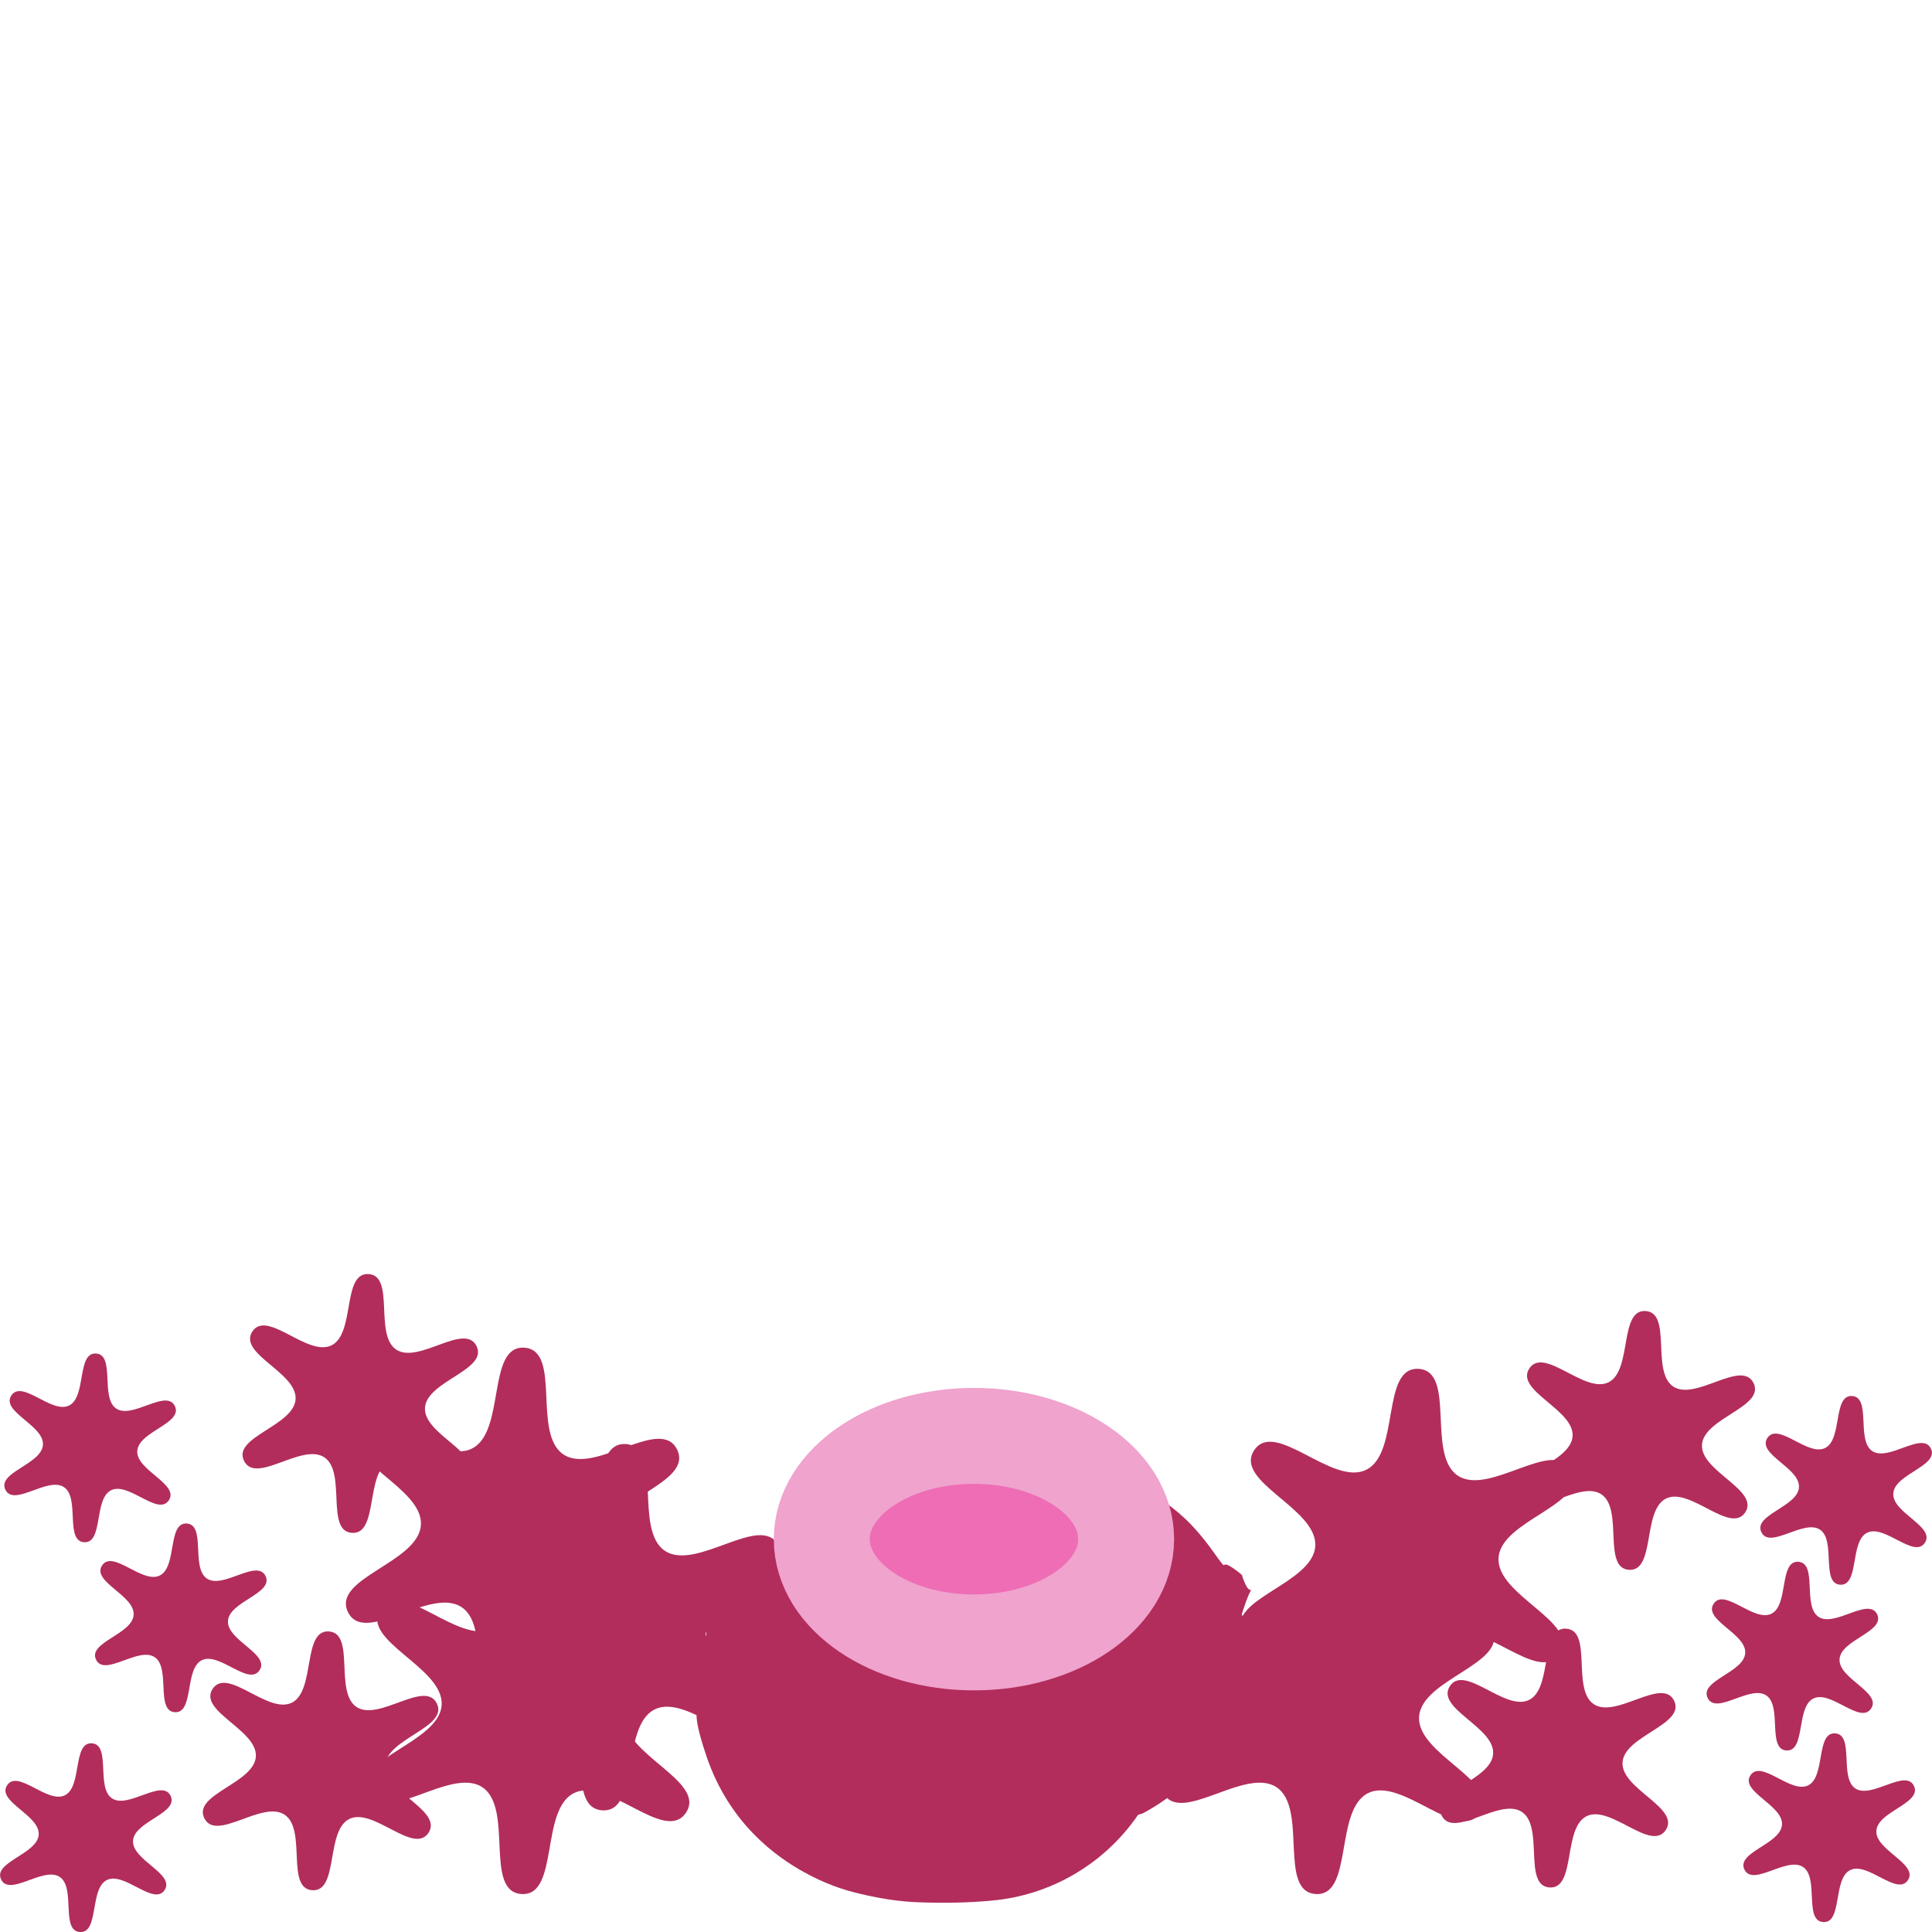 <?xml version="1.0" encoding="UTF-8" standalone="no"?>
<svg
   xmlns:dc="http://purl.org/dc/elements/1.1/"
   xmlns:cc="http://creativecommons.org/ns#"
   xmlns:rdf="http://www.w3.org/1999/02/22-rdf-syntax-ns#"
   xmlns:svg="http://www.w3.org/2000/svg"
   xmlns="http://www.w3.org/2000/svg"
   xmlns:sodipodi="http://sodipodi.sourceforge.net/DTD/sodipodi-0.dtd"
   xmlns:inkscape="http://www.inkscape.org/namespaces/inkscape"
   width="50"
   height="50"
   viewBox="0 0 13.229 13.229"
   version="1.1"
   id="svg8"
   inkscape:version="1.0.1 (c497b03c, 2020-09-10)"
   sodipodi:docname="crush11.svg">
  <defs
     id="defs2">
    <inkscape:path-effect
       effect="bend_path"
       id="path-effect1021"
       is_visible="true"
       lpeversion="1"
       bendpath="m 109.03,114.68 c 0,0 6.658,0 9.987,0 3.329,0 9.987,0 9.987,0"
       prop_scale="0.978"
       scale_y_rel="false"
       vertical="true"
       hide_knot="false"
       bendpath-nodetypes="czc" />
    <inkscape:path-effect
       effect="bend_path"
       id="path-effect984"
       is_visible="true"
       lpeversion="1"
       bendpath="m 109.03,114.68 h 19.639"
       prop_scale="1.099"
       scale_y_rel="false"
       vertical="true"
       hide_knot="false"
       bendpath-nodetypes="cc" />
  </defs>
  <sodipodi:namedview
     id="base"
     pagecolor="#ffffff"
     bordercolor="#666666"
     borderopacity="1.0"
     inkscape:pageopacity="0.0"
     inkscape:pageshadow="2"
     inkscape:zoom="4.6706131"
     inkscape:cx="22.909284"
     inkscape:cy="41.899537"
     inkscape:document-units="mm"
     inkscape:current-layer="g1366"
     inkscape:document-rotation="0"
     showgrid="false"
     fit-margin-top="0"
     fit-margin-left="0"
     fit-margin-right="0"
     fit-margin-bottom="0"
     inkscape:window-width="1440"
     inkscape:window-height="697"
     inkscape:window-x="0"
     inkscape:window-y="25"
     inkscape:window-maximized="0"
     units="px" />
  <g
     inkscape:label="レイヤー 1"
     inkscape:groupmode="layer"
     id="layer1"
     transform="translate(-119.896,-104.616)">
    <g
       id="g1366">
      <path
         style="color:#000000;font-style:normal;font-variant:normal;font-weight:normal;font-stretch:normal;font-size:medium;line-height:normal;font-family:sans-serif;font-variant-ligatures:normal;font-variant-position:normal;font-variant-caps:normal;font-variant-numeric:normal;font-variant-alternates:normal;font-variant-east-asian:normal;font-feature-settings:normal;font-variation-settings:normal;text-indent:0;text-align:start;text-decoration:none;text-decoration-line:none;text-decoration-style:solid;text-decoration-color:#000000;letter-spacing:normal;word-spacing:normal;text-transform:none;writing-mode:lr-tb;direction:ltr;text-orientation:mixed;dominant-baseline:auto;baseline-shift:baseline;text-anchor:start;white-space:normal;shape-padding:0;shape-margin:0;inline-size:0;clip-rule:nonzero;display:inline;overflow:visible;visibility:visible;opacity:1;isolation:auto;mix-blend-mode:normal;color-interpolation:sRGB;color-interpolation-filters:linearRGB;solid-color:#000000;solid-opacity:1;vector-effect:none;fill:#b22d5c;fill-opacity:1;fill-rule:nonzero;stroke:none;stroke-width:2.719;stroke-linecap:round;stroke-linejoin:miter;stroke-miterlimit:4;stroke-dasharray:none;stroke-dashoffset:0;stroke-opacity:1;color-rendering:auto;image-rendering:auto;shape-rendering:auto;text-rendering:auto;enable-background:accumulate;stop-color:#000000;stop-opacity:1"
         d="m 126.579,114.651 c -0.565,-0.005 -1.074,0.068 -1.28,0.594 -0.006,0.016 -0.012,0.032 -0.018,0.048 -0.004,0.003 -0.005,0.003 -0.009,0.006 -0.087,0.066 -0.194,-0.132 -0.34,0.071 -0.144,0.2 0,0 -0.199,0.164 -0.071,0.229 -0.098,-0.042 0,0.27 -0.071,0.229 -0.098,-0.042 0,0.27 -0.073,0.236 -0.108,0.245 0.001,0.569 0.155,0.458 0.476,0.687 0.669,0.793 0.194,0.106 0.323,0.134 0.428,0.158 0.209,0.046 0.335,0.048 0.449,0.05 0.228,0.005 0.407,-0.014 0.407,-0.014 0.404,-0.036 0.771,-0.251 1.001,-0.586 0.017,-0.009 0.022,-0.005 0.04,-0.015 0.194,-0.106 0.515,-0.333 0.67,-0.792 0.109,-0.324 0.074,-0.061 0.001,-0.297 0.098,-0.313 0.071,-0.042 0,-0.271 0.098,-0.312 0.071,-0.041 0,-0.27 -0.199,-0.163 -0.055,0.037 -0.199,-0.163 -0.146,-0.203 -0.253,-0.279 -0.34,-0.344 -0.174,-0.131 -0.289,-0.186 -0.397,-0.241 -0.217,-0.109 -0.403,-0.18 -0.403,-0.18 -0.153,-0.06 -0.316,0.181 -0.481,0.18 z"
         id="path1919"
         sodipodi:nodetypes="cccccccccccccccccccsccccc" />
      <path
         id="path1518"
         style="fill:#b22d5c;fill-rule:evenodd;stroke-width:1.118;stroke-linecap:round;stroke-linejoin:bevel"
         d="m 124.451,115.795 c -0.144,0.216 -0.534,-0.249 -0.767,-0.134 -0.233,0.115 -0.1,0.707 -0.359,0.691 -0.259,-0.017 -0.052,-0.587 -0.268,-0.731 -0.216,-0.144 -0.663,0.267 -0.778,0.034 -0.115,-0.233 0.483,-0.338 0.499,-0.597 0.017,-0.259 -0.562,-0.441 -0.418,-0.657 0.144,-0.216 0.534,0.249 0.767,0.134 0.233,-0.115 0.1,-0.707 0.359,-0.691 0.259,0.017 0.052,0.587 0.268,0.731 0.216,0.144 0.663,-0.267 0.778,-0.034 0.115,0.233 -0.483,0.338 -0.499,0.597 -0.017,0.259 0.562,0.441 0.418,0.657 z"
         sodipodi:nodetypes="zzzzzzzzzzzzz" />
      <path
         id="path1521"
         style="fill:#b22d5c;fill-rule:evenodd;stroke-width:1.118;stroke-linecap:round;stroke-linejoin:bevel"
         d="m 130.575,115.94 c -0.144,0.216 -0.534,-0.249 -0.767,-0.134 -0.233,0.115 -0.1,0.707 -0.359,0.691 -0.259,-0.017 -0.052,-0.587 -0.268,-0.731 -0.216,-0.144 -0.663,0.267 -0.778,0.034 -0.115,-0.233 0.483,-0.338 0.499,-0.597 0.017,-0.259 -0.562,-0.441 -0.418,-0.657 0.144,-0.216 0.534,0.249 0.767,0.134 0.233,-0.115 0.1,-0.707 0.359,-0.691 0.259,0.017 0.052,0.587 0.268,0.731 0.216,0.144 0.663,-0.267 0.778,-0.034 0.115,0.233 -0.483,0.338 -0.499,0.597 -0.017,0.259 0.562,0.441 0.418,0.657 z"
         sodipodi:nodetypes="zzzzzzzzzzzzz" />
      <path
         id="path1523"
         style="fill:#b22d5c;fill-rule:evenodd;stroke-width:1.118;stroke-linecap:round;stroke-linejoin:bevel"
         d="m 124.593,117.028 c -0.144,0.216 -0.534,-0.249 -0.767,-0.134 -0.233,0.115 -0.1,0.707 -0.359,0.691 -0.259,-0.017 -0.052,-0.587 -0.268,-0.731 -0.216,-0.144 -0.663,0.267 -0.778,0.034 -0.115,-0.233 0.483,-0.338 0.499,-0.597 0.017,-0.259 -0.562,-0.441 -0.418,-0.657 0.144,-0.216 0.534,0.249 0.767,0.134 0.233,-0.115 0.1,-0.707 0.359,-0.691 0.259,0.017 0.052,0.587 0.268,0.731 0.216,0.144 0.663,-0.267 0.778,-0.034 0.115,0.233 -0.483,0.338 -0.499,0.597 -0.017,0.259 0.562,0.441 0.418,0.657 z"
         sodipodi:nodetypes="zzzzzzzzzzzzz" />
      <path
         id="path2255"
         style="fill:#b22d5c;fill-rule:evenodd;stroke-width:1.118;stroke-linecap:round;stroke-linejoin:bevel"
         d="m 125.146,116.455 c -0.144,0.216 -0.534,-0.249 -0.767,-0.134 -0.233,0.115 -0.1,0.707 -0.359,0.691 -0.259,-0.017 -0.052,-0.587 -0.268,-0.731 -0.216,-0.144 -0.663,0.267 -0.778,0.034 -0.115,-0.233 0.483,-0.338 0.499,-0.597 0.017,-0.259 -0.562,-0.441 -0.418,-0.657 0.144,-0.216 0.534,0.249 0.767,0.134 0.233,-0.115 0.1,-0.707 0.359,-0.691 0.259,0.017 0.052,0.587 0.268,0.731 0.216,0.144 0.663,-0.267 0.778,-0.034 0.115,0.233 -0.483,0.338 -0.499,0.597 -0.017,0.259 0.562,0.441 0.418,0.657 z"
         sodipodi:nodetypes="zzzzzzzzzzzzz" />
      <path
         id="path2257"
         style="fill:#b22d5c;fill-rule:evenodd;stroke-width:1.118;stroke-linecap:round;stroke-linejoin:bevel"
         d="m 130.031,117.028 c -0.144,0.216 -0.534,-0.249 -0.767,-0.134 -0.233,0.115 -0.1,0.707 -0.359,0.691 -0.259,-0.017 -0.052,-0.587 -0.268,-0.731 -0.216,-0.144 -0.663,0.267 -0.778,0.034 -0.115,-0.233 0.483,-0.338 0.499,-0.597 0.017,-0.259 -0.562,-0.441 -0.418,-0.657 0.144,-0.216 0.534,0.249 0.767,0.134 0.233,-0.115 0.1,-0.707 0.359,-0.691 0.259,0.017 0.052,0.587 0.268,0.731 0.216,0.144 0.663,-0.267 0.778,-0.034 0.115,0.233 -0.483,0.338 -0.499,0.597 -0.017,0.259 0.562,0.441 0.418,0.657 z"
         sodipodi:nodetypes="zzzzzzzzzzzzz" />
      <path
         id="path2277"
         style="fill:#b22d5c;fill-rule:evenodd;stroke-width:0.79;stroke-linecap:round;stroke-linejoin:bevel"
         d="m 123.102,114.719 c -0.102,0.153 -0.378,-0.176 -0.542,-0.095 -0.164,0.081 -0.071,0.5 -0.254,0.488 -0.183,-0.012 -0.036,-0.415 -0.189,-0.517 -0.153,-0.102 -0.468,0.189 -0.55,0.024 -0.081,-0.164 0.341,-0.239 0.353,-0.422 0.012,-0.183 -0.397,-0.311 -0.296,-0.464 0.102,-0.153 0.378,0.176 0.542,0.095 0.164,-0.081 0.071,-0.5 0.254,-0.488 0.183,0.012 0.036,0.415 0.189,0.517 0.153,0.102 0.468,-0.189 0.55,-0.024 0.081,0.164 -0.341,0.239 -0.353,0.422 -0.012,0.183 0.397,0.311 0.296,0.464 z"
         sodipodi:nodetypes="zzzzzzzzzzzzz" />
      <path
         id="path2279"
         style="fill:#b22d5c;fill-rule:evenodd;stroke-width:0.79;stroke-linecap:round;stroke-linejoin:bevel"
         d="m 122.83,117.166 c -0.102,0.153 -0.378,-0.176 -0.542,-0.095 -0.164,0.081 -0.071,0.5 -0.254,0.488 -0.183,-0.012 -0.036,-0.415 -0.189,-0.517 -0.153,-0.102 -0.468,0.189 -0.55,0.024 -0.081,-0.164 0.341,-0.239 0.353,-0.422 0.012,-0.183 -0.397,-0.311 -0.296,-0.464 0.102,-0.153 0.378,0.176 0.542,0.095 0.164,-0.081 0.071,-0.5 0.254,-0.488 0.183,0.012 0.036,0.415 0.189,0.517 0.153,0.102 0.468,-0.189 0.55,-0.024 0.081,0.164 -0.341,0.239 -0.353,0.422 -0.012,0.183 0.397,0.311 0.296,0.464 z"
         sodipodi:nodetypes="zzzzzzzzzzzzz" />
      <path
         id="path2281"
         style="fill:#b22d5c;fill-rule:evenodd;stroke-width:0.79;stroke-linecap:round;stroke-linejoin:bevel"
         d="m 131.846,114.972 c -0.102,0.153 -0.378,-0.176 -0.542,-0.095 -0.164,0.081 -0.071,0.5 -0.254,0.488 -0.183,-0.012 -0.036,-0.415 -0.189,-0.517 -0.153,-0.102 -0.468,0.189 -0.55,0.024 -0.081,-0.164 0.341,-0.239 0.353,-0.422 0.012,-0.183 -0.397,-0.311 -0.296,-0.464 0.102,-0.153 0.378,0.176 0.542,0.095 0.164,-0.081 0.071,-0.5 0.254,-0.488 0.183,0.012 0.036,0.415 0.189,0.517 0.153,0.102 0.468,-0.189 0.55,-0.024 0.081,0.164 -0.341,0.239 -0.353,0.422 -0.012,0.183 0.397,0.311 0.296,0.464 z"
         sodipodi:nodetypes="zzzzzzzzzzzzz" />
      <path
         id="path2283"
         style="fill:#b22d5c;fill-rule:evenodd;stroke-width:0.79;stroke-linecap:round;stroke-linejoin:bevel"
         d="m 131.302,117.147 c -0.102,0.153 -0.378,-0.176 -0.542,-0.095 -0.164,0.081 -0.071,0.5 -0.254,0.488 -0.183,-0.012 -0.036,-0.415 -0.189,-0.517 -0.153,-0.102 -0.468,0.189 -0.55,0.024 -0.081,-0.164 0.341,-0.239 0.353,-0.422 0.012,-0.183 -0.397,-0.311 -0.296,-0.464 0.102,-0.153 0.378,0.176 0.542,0.095 0.164,-0.081 0.071,-0.5 0.254,-0.488 0.183,0.012 0.036,0.415 0.189,0.517 0.153,0.102 0.468,-0.189 0.55,-0.024 0.081,0.164 -0.341,0.239 -0.353,0.422 -0.012,0.183 0.397,0.311 0.296,0.464 z"
         sodipodi:nodetypes="zzzzzzzzzzzzz" />
      <ellipse
         style="fill:#ee6db5;fill-opacity:1;fill-rule:evenodd;stroke:#efa3cd;stroke-width:0.657;stroke-linecap:round;stroke-linejoin:bevel;stroke-miterlimit:2;stroke-dasharray:none;stroke-opacity:1"
         id="path951"
         cx="126.565"
         cy="115.155"
         rx="1.042"
         ry="0.707" />
      <path
         id="path2321"
         style="fill:#b22d5c;fill-rule:evenodd;stroke-width:0.576;stroke-linecap:round;stroke-linejoin:bevel"
         d="m 121.052,114.889 c -0.074,0.111 -0.275,-0.128 -0.395,-0.069 -0.12,0.059 -0.052,0.364 -0.185,0.356 -0.133,-0.009 -0.027,-0.303 -0.138,-0.377 -0.111,-0.074 -0.342,0.137 -0.401,0.018 -0.059,-0.12 0.249,-0.174 0.257,-0.308 0.009,-0.133 -0.29,-0.227 -0.216,-0.338 0.074,-0.111 0.275,0.128 0.395,0.069 0.12,-0.059 0.052,-0.365 0.185,-0.356 0.133,0.009 0.027,0.303 0.138,0.377 0.111,0.074 0.342,-0.137 0.401,-0.018 0.059,0.12 -0.249,0.174 -0.257,0.308 -0.009,0.133 0.29,0.227 0.216,0.338 z"
         sodipodi:nodetypes="zzzzzzzzzzzzz" />
      <path
         id="path2323"
         style="fill:#b22d5c;fill-rule:evenodd;stroke-width:0.576;stroke-linecap:round;stroke-linejoin:bevel"
         d="m 121.673,116.053 c -0.074,0.111 -0.275,-0.128 -0.395,-0.069 -0.12,0.059 -0.052,0.364 -0.185,0.356 -0.133,-0.009 -0.027,-0.303 -0.138,-0.377 -0.111,-0.074 -0.342,0.137 -0.401,0.018 -0.059,-0.12 0.249,-0.174 0.257,-0.308 0.009,-0.133 -0.29,-0.227 -0.216,-0.338 0.074,-0.111 0.275,0.128 0.395,0.069 0.12,-0.059 0.052,-0.365 0.185,-0.356 0.133,0.009 0.027,0.303 0.138,0.377 0.111,0.074 0.342,-0.137 0.401,-0.018 0.059,0.12 -0.249,0.174 -0.257,0.308 -0.009,0.133 0.29,0.227 0.216,0.338 z"
         sodipodi:nodetypes="zzzzzzzzzzzzz" />
      <path
         id="path2325"
         style="fill:#b22d5c;fill-rule:evenodd;stroke-width:0.576;stroke-linecap:round;stroke-linejoin:bevel"
         d="m 121.023,117.558 c -0.074,0.111 -0.275,-0.128 -0.395,-0.069 -0.12,0.059 -0.052,0.365 -0.185,0.356 -0.133,-0.009 -0.027,-0.303 -0.138,-0.377 -0.111,-0.074 -0.342,0.137 -0.401,0.018 -0.059,-0.12 0.249,-0.174 0.257,-0.308 0.009,-0.133 -0.29,-0.227 -0.216,-0.338 0.074,-0.111 0.275,0.128 0.395,0.069 0.12,-0.059 0.052,-0.365 0.185,-0.356 0.133,0.009 0.027,0.303 0.138,0.377 0.111,0.074 0.342,-0.137 0.401,-0.018 0.059,0.12 -0.249,0.174 -0.257,0.308 -0.009,0.133 0.29,0.227 0.216,0.338 z"
         sodipodi:nodetypes="zzzzzzzzzzzzz" />
      <path
         id="path2327"
         style="fill:#b22d5c;fill-rule:evenodd;stroke-width:0.576;stroke-linecap:round;stroke-linejoin:bevel"
         d="m 132.708,116.315 c -0.074,0.111 -0.275,-0.128 -0.395,-0.069 -0.12,0.059 -0.052,0.364 -0.185,0.356 -0.133,-0.009 -0.027,-0.303 -0.138,-0.377 -0.111,-0.074 -0.342,0.137 -0.401,0.018 -0.059,-0.12 0.249,-0.174 0.257,-0.308 0.009,-0.133 -0.29,-0.227 -0.216,-0.338 0.074,-0.111 0.275,0.128 0.395,0.069 0.12,-0.059 0.052,-0.365 0.185,-0.356 0.133,0.009 0.027,0.303 0.138,0.377 0.111,0.074 0.342,-0.137 0.401,-0.018 0.059,0.12 -0.249,0.174 -0.257,0.308 -0.009,0.133 0.29,0.227 0.216,0.338 z"
         sodipodi:nodetypes="zzzzzzzzzzzzz" />
      <path
         id="path2329"
         style="fill:#b22d5c;fill-rule:evenodd;stroke-width:0.576;stroke-linecap:round;stroke-linejoin:bevel"
         d="m 133.076,115.18 c -0.074,0.111 -0.275,-0.128 -0.395,-0.069 -0.12,0.059 -0.052,0.364 -0.185,0.356 -0.133,-0.009 -0.027,-0.303 -0.138,-0.377 -0.111,-0.074 -0.342,0.137 -0.401,0.018 -0.059,-0.12 0.249,-0.174 0.257,-0.308 0.009,-0.133 -0.29,-0.227 -0.216,-0.338 0.074,-0.111 0.275,0.128 0.395,0.069 0.12,-0.059 0.052,-0.365 0.185,-0.356 0.133,0.009 0.027,0.303 0.138,0.377 0.111,0.074 0.342,-0.137 0.401,-0.018 0.059,0.12 -0.249,0.174 -0.257,0.308 -0.009,0.133 0.29,0.227 0.216,0.338 z"
         sodipodi:nodetypes="zzzzzzzzzzzzz" />
      <path
         id="path2331"
         style="fill:#b22d5c;fill-rule:evenodd;stroke-width:0.576;stroke-linecap:round;stroke-linejoin:bevel"
         d="m 132.96,117.49 c -0.074,0.111 -0.275,-0.128 -0.395,-0.069 -0.12,0.059 -0.052,0.365 -0.185,0.356 -0.133,-0.009 -0.027,-0.303 -0.138,-0.377 -0.111,-0.074 -0.342,0.137 -0.401,0.018 -0.059,-0.12 0.249,-0.174 0.257,-0.308 0.009,-0.133 -0.29,-0.227 -0.216,-0.338 0.074,-0.111 0.275,0.128 0.395,0.069 0.12,-0.059 0.052,-0.365 0.185,-0.356 0.133,0.009 0.027,0.303 0.138,0.377 0.111,0.074 0.342,-0.137 0.401,-0.018 0.059,0.12 -0.249,0.174 -0.257,0.308 -0.009,0.133 0.29,0.227 0.216,0.338 z"
         sodipodi:nodetypes="zzzzzzzzzzzzz" />
    </g>
  </g>
</svg>
